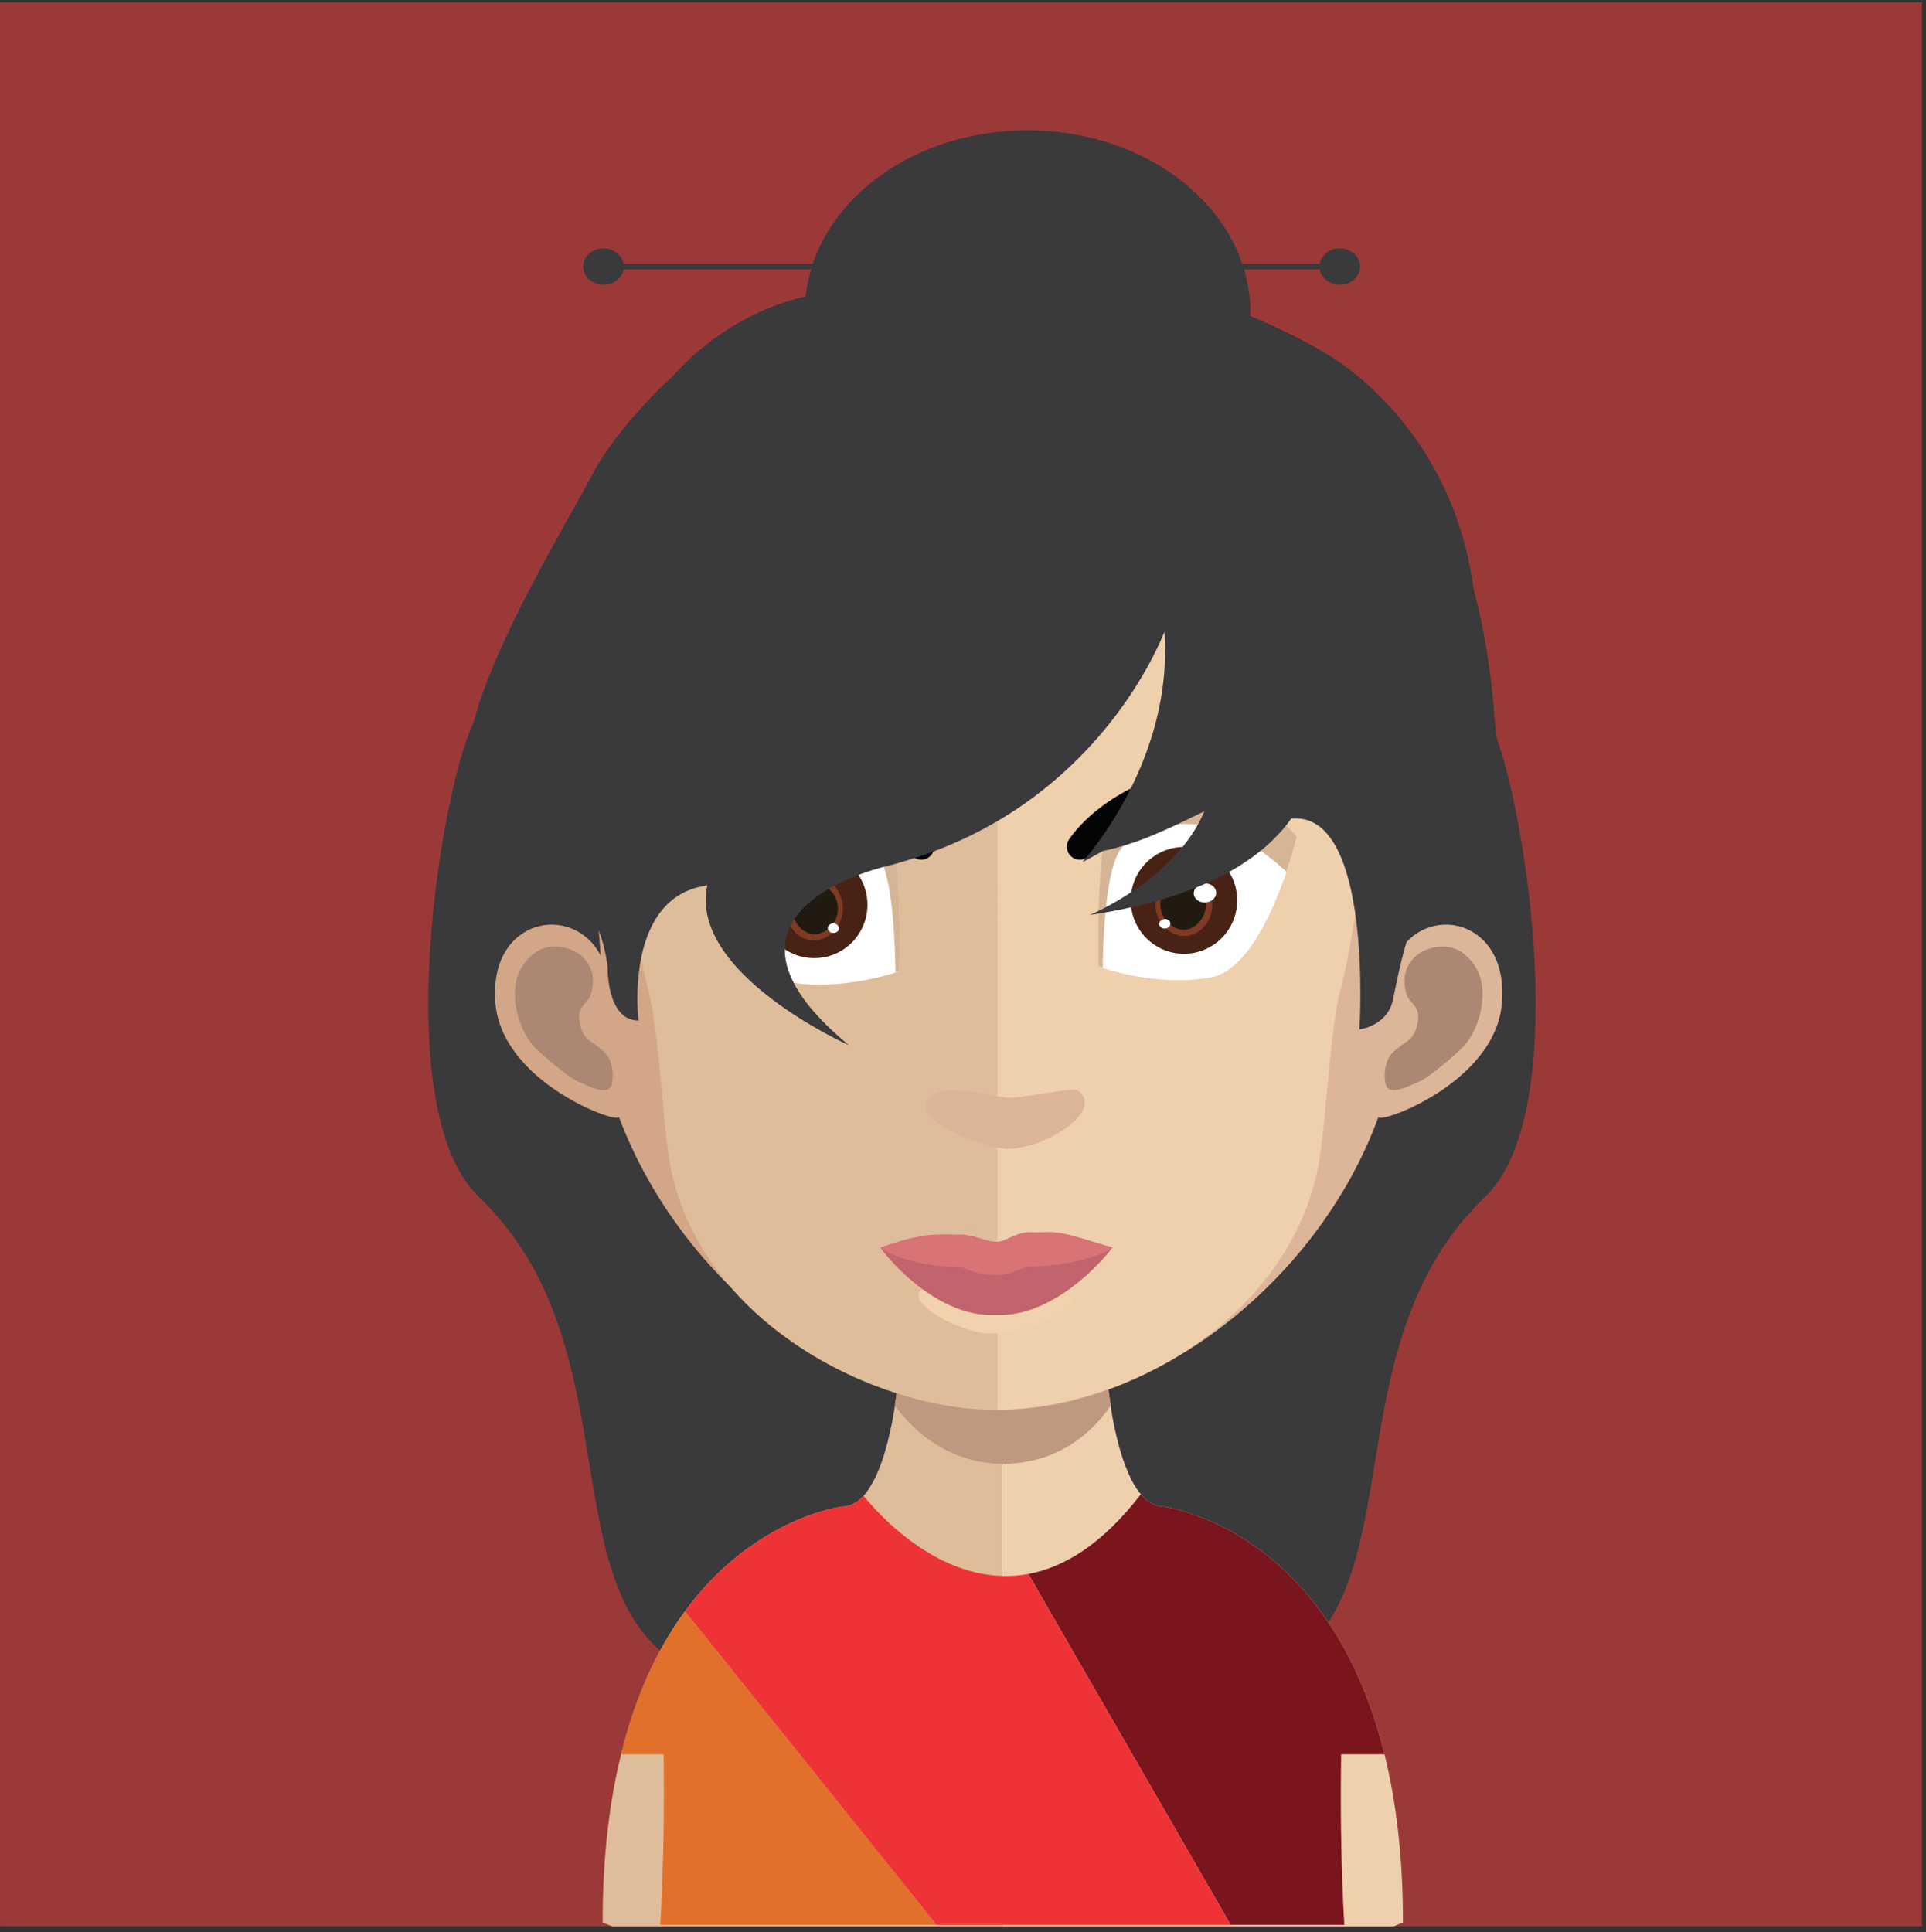 <svg viewBox="0 0 300 301" xmlns="http://www.w3.org/2000/svg" fill-rule="evenodd" clip-rule="evenodd" stroke-linejoin="round" stroke-miterlimit="1.414"><rect x="0" y="0" width="300" height="301" fill="#333333" stroke="none"/><g fill-rule="nonzero"><path fill="#9b3939" d="M.01.37h299.36v299.7H.01z"/><path d="M74.63 111.29c4.56-4.47 14.66 20.36 16.03 20.36 0 0 3.29-.12 2.8 14.69 1.8 16.81 9.86 23.52 14.37 25.99 7.93 4.01 19.89 4.74 37.77-3.97l-.01.03c2.28-1.28 4.28-1.91 6.15-2.12v80.92c-.59-.16-1.17-.31-1.78-.47-11.28-3.07-13.91 2.69-17.7.18l-18.4 5.75s4.18 18.43-11.35 4.21c-15.51-14.2-5.37-48.82-27.88-70.36-15.27-14.62-4.56-70.74 0-75.21zm156.65 0c-4.56-4.47-14.66 20.36-16.03 20.36 0 0-3.29-.12-2.8 14.69-1.8 16.81-9.86 23.52-14.37 25.99-7.93 4.01-19.89 4.74-37.77-3.97l.01.03c-2.28-1.28-4.28-1.91-6.15-2.12v80.92c.59-.16 1.17-.31 1.78-.47 11.28-3.07 13.91 2.69 17.7.18l18.41 5.75s-4.18 18.43 11.34 4.21c15.51-14.2 5.38-48.82 27.88-70.36 15.27-14.62 4.56-70.74 0-75.21z" fill="#3a393b"/><path d="M137.41 75.39l-.27.27.05.09c.09-.13.13-.27.22-.36z" fill="#432e1b"/><path d="M156.07 187.8v112.28H95.35c-.98-.41-1.48-.6-1.48-.6 0-10.29 1.07-18.93 2.88-26.21.7-2.88 1.53-5.56 2.43-8 2.12-5.78 4.71-10.48 7.51-14.28 7.41-10.08 16.15-13.99 20.88-15.45 2.14-.66 3.46-.83 3.46-.83.23 0 .43-.02.66-.06 1.05-.16 1.97-.74 2.82-1.64.7-.77 1.31-1.75 1.89-2.97.93-1.97 1.71-4.48 2.32-7.38.27-1.13.46-2.29.66-3.52.29-2.08.58-4.24.85-6.52.08-1.38.22-2.72.39-4.16.53-6.87.68-14.38.68-21.5 0 0 8.16.84 14.77.84z" fill="#e0bd9a"/><path d="M218.53 299.48s-.53.19-1.44.6h-61.02V187.8h.16c6.57 0 14.82-.84 14.82-.84 0 7.08.14 14.49.7 21.36.14 1.33.28 2.71.39 4.05.24 2.37.55 4.61.88 6.69v.04c.11.94.29 1.77.45 2.67.6 2.92 1.32 5.48 2.21 7.53.59 1.4 1.25 2.57 2.03 3.46.6.74 1.26 1.3 2 1.6.51.25 1.05.35 1.62.35 0 0 2.33.29 5.85 1.67 7.14 2.8 19.15 10.14 26.04 28.89.91 2.44 1.73 5.12 2.43 8 1.81 7.28 2.88 15.92 2.88 26.21z" fill="#efd0ad"/><path d="M173.03 218.84v.05c-1.54 2.35-6.68 9.13-16.85 9.13h-.1c-9.64-.05-15.27-7.02-16.7-9.09.29-2.06.59-4.22.84-6.48.09-1.32.24-2.7.39-4.12 4.7 1.18 9.83 1.91 15.27 2.01h.2c5.63-.1 10.82-.88 15.66-2.16.15 1.33.3 2.7.4 4.03.24 2.35.54 4.56.89 6.63z" fill="#be987f"/><path d="M155.39 59.86c-64.34 0-64.69 53.78-61.82 88.99-4.4-8.35-17.49-5.79-16.41 7.37 1.04 12.67 19.75 19.13 19.23 17.73 9.74 26.04 35.52 45.67 59 45.67h.49V59.86h-.49z" fill="#d2a686"/><path d="M81.27 150.67c3.16-5.11 8.1-2.9 9.29-1.77 1.28 1.23 2.32 2.8 1.53 5.8-.45 1.71-2.23 1.86-1.83 4.42.49 2.89 1.83 3.04 2.62 3.73.74.64 1.68 1.13 2.12 2.36.5 1.22.55 2.5.3 3.63-.5 2.06-3.51.39-5.54-.49-1.33-.64-5.58-4.23-6.67-5.4-2.66-3.05-3.95-8.94-1.82-12.28z" fill="#ac8774"/><path d="M155.73 59.86c64.34 0 64.68 53.78 61.87 88.99 4.39-8.35 17.44-5.79 16.35 7.37-.99 12.67-19.73 19.13-19.22 17.73-9.49 26.04-35.53 45.67-59 45.67h-.34l-.15-159.76h.49z" fill="#ddb598"/><path d="M229.85 150.67c-3.16-5.11-8.05-2.9-9.29-1.77-1.28 1.23-2.27 2.8-1.53 5.8.44 1.71 2.22 1.86 1.83 4.42-.5 2.89-1.83 3.04-2.57 3.73-.74.64-1.73 1.13-2.18 2.36-.44 1.22-.54 2.5-.29 3.63.49 2.06 3.51.39 5.53-.49 1.39-.64 5.59-4.23 6.67-5.4 2.72-3.05 3.96-8.94 1.83-12.28z" fill="#ac8774"/><path d="M154.88 75.03c-21.15 0-36.67 6.14-46 18.22-13.1 16.95-12.6 42.78-7.81 61.35 1.48 5.69 2.27 20.97 3.26 26.57 4.59 25.09 32.32 38.45 50.55 38.45h.49V75.03h-.29" fill="#e0bd9a"/><path d="M200.83 93.3c-9.29-12.03-24.6-18.17-45.46-18.27v144.59c20.86-.24 45.81-14.88 50.06-38.45 1.04-5.6 1.78-20.88 3.26-26.57 4.84-18.52 5.34-44.3-7.86-61.3z" fill="#efd0ad"/><path d="M152 193.99l-.3-.06c.09.02.18.04.3.06zm-.79-.17c-.09-.03-.17-.05-.27-.08h-.01s.11.03.28.08z" fill="#bc917b"/><path d="M152.17 191.06c-.1-.02-.2-.04-.31-.07.1.02.19.04.31.07zm-.8-.18c-.1-.03-.18-.05-.28-.08l-.01.01s.11.02.29.07z" fill="#ba907b"/><path d="M144.31 172.69c-.25-5.13 9.43-1.87 12.62-1.71 2.52.13 10.19-1.62 10.85-1.17 4.51 3.04-4.78 9.17-11.01 9.17-1.66 0-12.31-3.19-12.46-6.29z" fill="#dcb497"/><path d="M152.31 193.43c-.11-.02-.21-.04-.31-.06.1.02.19.04.31.06zm-.81-.18c-.1-.02-.18-.05-.28-.07h-.01s.11.03.29.07z" fill="#ba907b"/><path d="M151.93 192.86c-.11-.02-.22-.04-.33-.07.11.03.2.05.33.07zm-.86-.19c-.11-.02-.2-.05-.3-.08h-.01s.11.03.31.08zm.61-.65c-.11-.02-.22-.04-.33-.07.11.03.2.05.33.07zm-.86-.19c-.11-.03-.2-.06-.3-.08h-.01s.11.03.31.08zm1.63.08zm-.83-.19c-.1-.02-.19-.05-.29-.08l-.01.01s.11.03.3.07z" fill="#bc917b"/><path d="M149.33 200.46c-.1-.02-.21-.04-.31-.07.1.03.19.05.31.07zm-.8-.18c-.1-.02-.18-.05-.28-.08l-.01.01s.11.03.29.07zm.57-.6c-.1-.02-.21-.04-.31-.07.1.03.19.05.31.07zm-.8-.18c-.09-.02-.18-.05-.28-.08l-.01.01s.11.03.29.07zm1.51.07l-.29-.06c.09.02.18.04.29.06zm-.77-.17c-.09-.02-.17-.05-.27-.07 0 0 .1.03.27.07z" fill="#be927b"/><path d="M143.08 201.97c-.25-3.2 8.91.67 11.91.76 2.4.08 9.6-.47 10.27-.73 5.03-1.88-.28 5.35-10.42 5.73-4.64.19-11.63-3.82-11.76-5.76z" fill="#f0d2ad"/><path d="M173.24 194.28c-5.8-1.08-18.03.08-18.03.08-10.08 1.67-17.97-.11-18.03-.04-.24.02 8.05 11.02 17.89 10.52 9.85.5 18.41-10.52 18.17-10.56z" fill="#c2646e"/><path d="M161.04 191.96c-2.61-.29-4.48 1.6-5.82 1.46-1.36.13-3.14-1.08-5.77-1.11-3.7-.03-5.5-.36-12.27 2.01.24.46 4.58 2.97 12.7 3.11.11 0 2.29 1.24 5.39 1.21 1.94-.01 4.6-1.3 4.7-1.3 8.13-.13 13.1-2.55 13.33-3-8.95-2.77-8.24-2.41-12.26-2.38z" fill="#d87475"/><path d="M109.22 131.07s4.91 20.2 13.34 21.85c8.42 1.65 17.54-1.63 17.54-1.63s.87-23.74-3.44-26.84c-4.31-3.11-14.25-7.62-27.44 6.62z" fill="#fff"/><path d="M140.11 151.23s-.19.05-.62.24c-.11-7.29-.78-17.29-3.48-19.2-4-2.94-13.05-7.09-25.13 4.24-1.1-3.13-1.65-5.5-1.65-5.5 13.21-14.27 23.16-9.77 27.44-6.65 4.31 3.11 3.44 26.87 3.44 26.87z" fill="#d6b496"/><path d="M135.12 140.94c0 4.6-3.71 8.32-8.29 8.32-4.58 0-8.29-3.72-8.29-8.32 0-4.59 3.71-8.32 8.29-8.32 4.58 0 8.29 3.73 8.29 8.32z" fill="#482315"/><path d="M126.44 146.48c-2.39-.19-4.23-2.62-4.01-5.29.21-2.66 2.42-4.75 4.82-4.54 2.39.19 4.23 2.61 4.02 5.28-.22 2.67-2.43 4.75-4.83 4.55z" fill="#7e3a22"/><path d="M126.65 145.52c-1.67-.14-3.4-1.97-3.21-4.23.19-2.27 2.19-3.8 3.85-3.66 1.67.14 3.4 1.98 3.21 4.24-.18 2.26-2.19 3.79-3.85 3.65z" fill="#211a10"/><path d="M125.3 135.83c-.07.82-.9 1.42-1.86 1.34-.96-.08-1.68-.82-1.62-1.63.07-.82.9-1.41 1.86-1.34.96.08 1.69.81 1.62 1.63zm5.38 8.84c-.04.41-.45.71-.93.67-.48-.04-.84-.41-.81-.81.03-.41.45-.71.93-.67.48.04.84.4.81.81zm71.35-14.28s-4.91 20.19-13.33 21.84c-8.43 1.65-17.55-1.63-17.55-1.63s-.87-23.73 3.44-26.84c4.31-3.11 14.25-7.61 27.44 6.63z" fill="#fff"/><path d="M171.14 150.54s.19.06.62.24c.11-7.28.78-17.28 3.48-19.2 4-2.94 13.05-7.08 25.14 4.24 1.09-3.13 1.64-5.5 1.64-5.5-13.21-14.26-23.16-9.77-27.43-6.65-4.32 3.11-3.45 26.87-3.45 26.87z" fill="#d6b496"/><path d="M176.13 140.26c0 4.59 3.71 8.32 8.29 8.32 4.58 0 8.29-3.73 8.29-8.32 0-4.6-3.71-8.32-8.29-8.32-4.58 0-8.29 3.72-8.29 8.32z" fill="#482315"/><path d="M184.81 145.8c2.39-.2 4.23-2.63 4.01-5.29-.21-2.67-2.42-4.75-4.82-4.55-2.39.2-4.23 2.62-4.02 5.28.22 2.67 2.43 4.76 4.83 4.56z" fill="#7e3a22"/><path d="M184.6 144.83c1.67-.14 3.4-1.97 3.21-4.23-.18-2.27-2.19-3.8-3.85-3.66-1.67.14-3.4 1.98-3.21 4.24.18 2.27 2.19 3.79 3.85 3.65z" fill="#211a10"/><path d="M185.95 139.26c.07.82.9 1.41 1.86 1.33.96-.08 1.69-.81 1.62-1.62-.07-.82-.9-1.42-1.86-1.34-.96.08-1.69.81-1.62 1.63zm-5.38 4.72c.04.41.45.71.93.67.48-.04.84-.41.81-.81-.03-.41-.45-.71-.93-.67-.48.04-.84.4-.81.81z" fill="#fff"/><path d="M145.16 130.75c-.06-.1-1.59-2.43-4.72-4.83-1.96-1.51-3.87-2.66-5.87-3.51a30.429 30.429 0 0 0-7.55-2.09c-2.28-.26-4.81-.19-7.77.21-2.25.43-4.45 1.1-6.31 1.93-1.34.46-2.39 1.1-3.23 1.62-.32.2-.62.38-.92.54l-4.02 2.54 4.64-1.09c.21-.06.45-.12.7-.18.96-.26 2.15-.58 3.55-.78.33-.05.67-.12 1.01-.19.58-.11 1.18-.23 1.81-.26.71-.05 1.44-.1 2.19-.16l.97-.07c2.57-.03 4.74.17 6.67.61 2.1.37 4.27 1.05 6.25 1.97 1.88.9 3.68 1.79 5.08 2.83 2.83 1.89 4.41 3.48 4.43 3.49.39.39.91.6 1.43.6.38 0 .76-.11 1.1-.33.93-.61 1.19-1.88.6-2.79l-.04-.06zm57.7-6.15c-.27-.14-.56-.32-.88-.52-.85-.52-1.9-1.16-3.19-1.61-1.91-.84-4.1-1.51-6.39-1.94-2.92-.4-5.46-.47-7.75-.21-2.51.35-5.12 1.07-7.54 2.09-1.96.84-3.94 2.02-5.87 3.51-3.07 2.36-4.59 4.65-4.71 4.82l-.03.05c-.52.8-.4 1.87.27 2.54.38.39.88.6 1.42.6.54 0 1.05-.21 1.43-.6l.02-.02c.15-.14 1.68-1.65 4.42-3.49 1.38-1.01 3.18-1.91 5.05-2.81 2-.92 4.16-1.6 6.3-1.97 1.9-.44 4.07-.64 6.61-.61l1.02.07c.74.06 1.46.11 2.17.16.62.03 1.23.15 1.81.26.34.07.67.14 1 .19 1.4.2 2.6.52 3.56.78.25.06.48.12.7.18l4.64 1.09-4.06-2.56z" fill="#030405"/><path d="M208.88 284.85c.09 6.61.31 11.71.52 15h-17.7l-31.52-54.66c5.52-1.03 11.5-4.59 17.53-12.43.6.74 1.26 1.3 2 1.6.51.25 1.05.35 1.62.35 0 0 2.33.29 5.85 1.67 7.14 2.8 19.15 10.14 26.04 28.89.91 2.44 1.73 5.12 2.43 8h-6.75c-.06 4.26-.06 8.13-.02 11.58z" fill="#7a151d"/><path d="M145.88 299.85h-43.04c.21-3.29.43-8.39.54-15 .04-3.47.04-7.32 0-11.58h-6.63c.7-2.88 1.53-5.56 2.43-8 2.12-5.78 4.71-10.48 7.51-14.28l39.19 48.86z" fill="#e1702b"/><path d="M191.7 299.85h-45.82l-39.19-48.86c7.41-10.08 16.15-13.99 20.88-15.45 2.14-.66 3.46-.83 3.46-.83.23 0 .43-.02.66-.06 1.05-.16 1.97-.74 2.82-1.64 2.57 3.16 10.88 12.18 21.56 12.48 1.34.05 2.71-.04 4.11-.3l31.52 54.66z" fill="#ee3336"/><path d="M232.82 112.1c-.55-7.66-1.74-14.52-3.3-20.44-2.45-17.92-12.31-28.44-18.35-33.33l-.11-.09c-2.77-2.23-4.71-3.26-4.71-3.26-3.38-2.06-7.24-3.93-11.62-5.77 0-.21.04-.41.04-.6 0-2.3-.38-4.52-1-6.65h11.8c.24 1.35 1.54 2.39 3.12 2.39 1.75 0 3.17-1.26 3.17-2.83 0-1.56-1.42-2.83-3.17-2.83-1.58 0-2.88 1.05-3.12 2.4h-12.08c-4.05-11.98-17.46-20.79-33.45-20.79-15.97 0-29.4 8.81-33.44 20.79H97.13c-.24-1.35-1.54-2.4-3.12-2.4-1.75 0-3.17 1.27-3.17 2.83 0 1.57 1.42 2.83 3.17 2.83 1.58 0 2.88-1.04 3.12-2.39h29.23c-.41 1.37-.73 2.76-.88 4.2-8.87 2.12-15.65 6.86-20.78 12.53-5.51 5.08-10.1 10.85-12.27 14.93-4.33 8.14-15.12 25.82-18.58 38.6-3.48 12.79 8.19 25.19 15.46 27.84 3.59 1.31 5.04 7.8 5.34 10.64 0 0-.17 8.27 4.8 8.27 0 0-2.39-19.26 10.72-21.04-2.95 13.74 22.06 24.89 22.06 24.89-25.76-21.27 6.44-28.03 6.44-28.03 1.4-.37 2.74-.78 4.07-1.21 3.96-1.3 7.57-2.88 10.84-4.66 2.23-1.21 4.3-2.51 6.21-3.87 14.53-10.29 20.47-23.81 21.59-26.64 1.22 16.84-8.33 30.38-11.67 34.56-.7.87-1.15 1.36-1.15 1.36 1.11-.58 2.18-1.17 3.22-1.76 5.44-1.16 9.56-3.12 15.82-6.2-4.41 10.62-17.86 16.17-17.86 16.17 18.79-2.81 27.41-9.4 31.38-15.02 12.86-1.27 10.63 32.83 10.63 32.83 2.32-.36 4.28-1.8 4.99-3.8.13-.36.23-.73.3-1.1 2.34-12.01 3.77-12.77 4.02-13.09 1.07-1.06 2.47-2.11 4.33-3.03 2.37-1.18 4.06-3.45 5.26-6.04 2.13-3.6 2.8-8.13 2.8-10.49 0-3.77-.24-7.33-.63-10.7z" fill="#3a393b"/></g></svg>